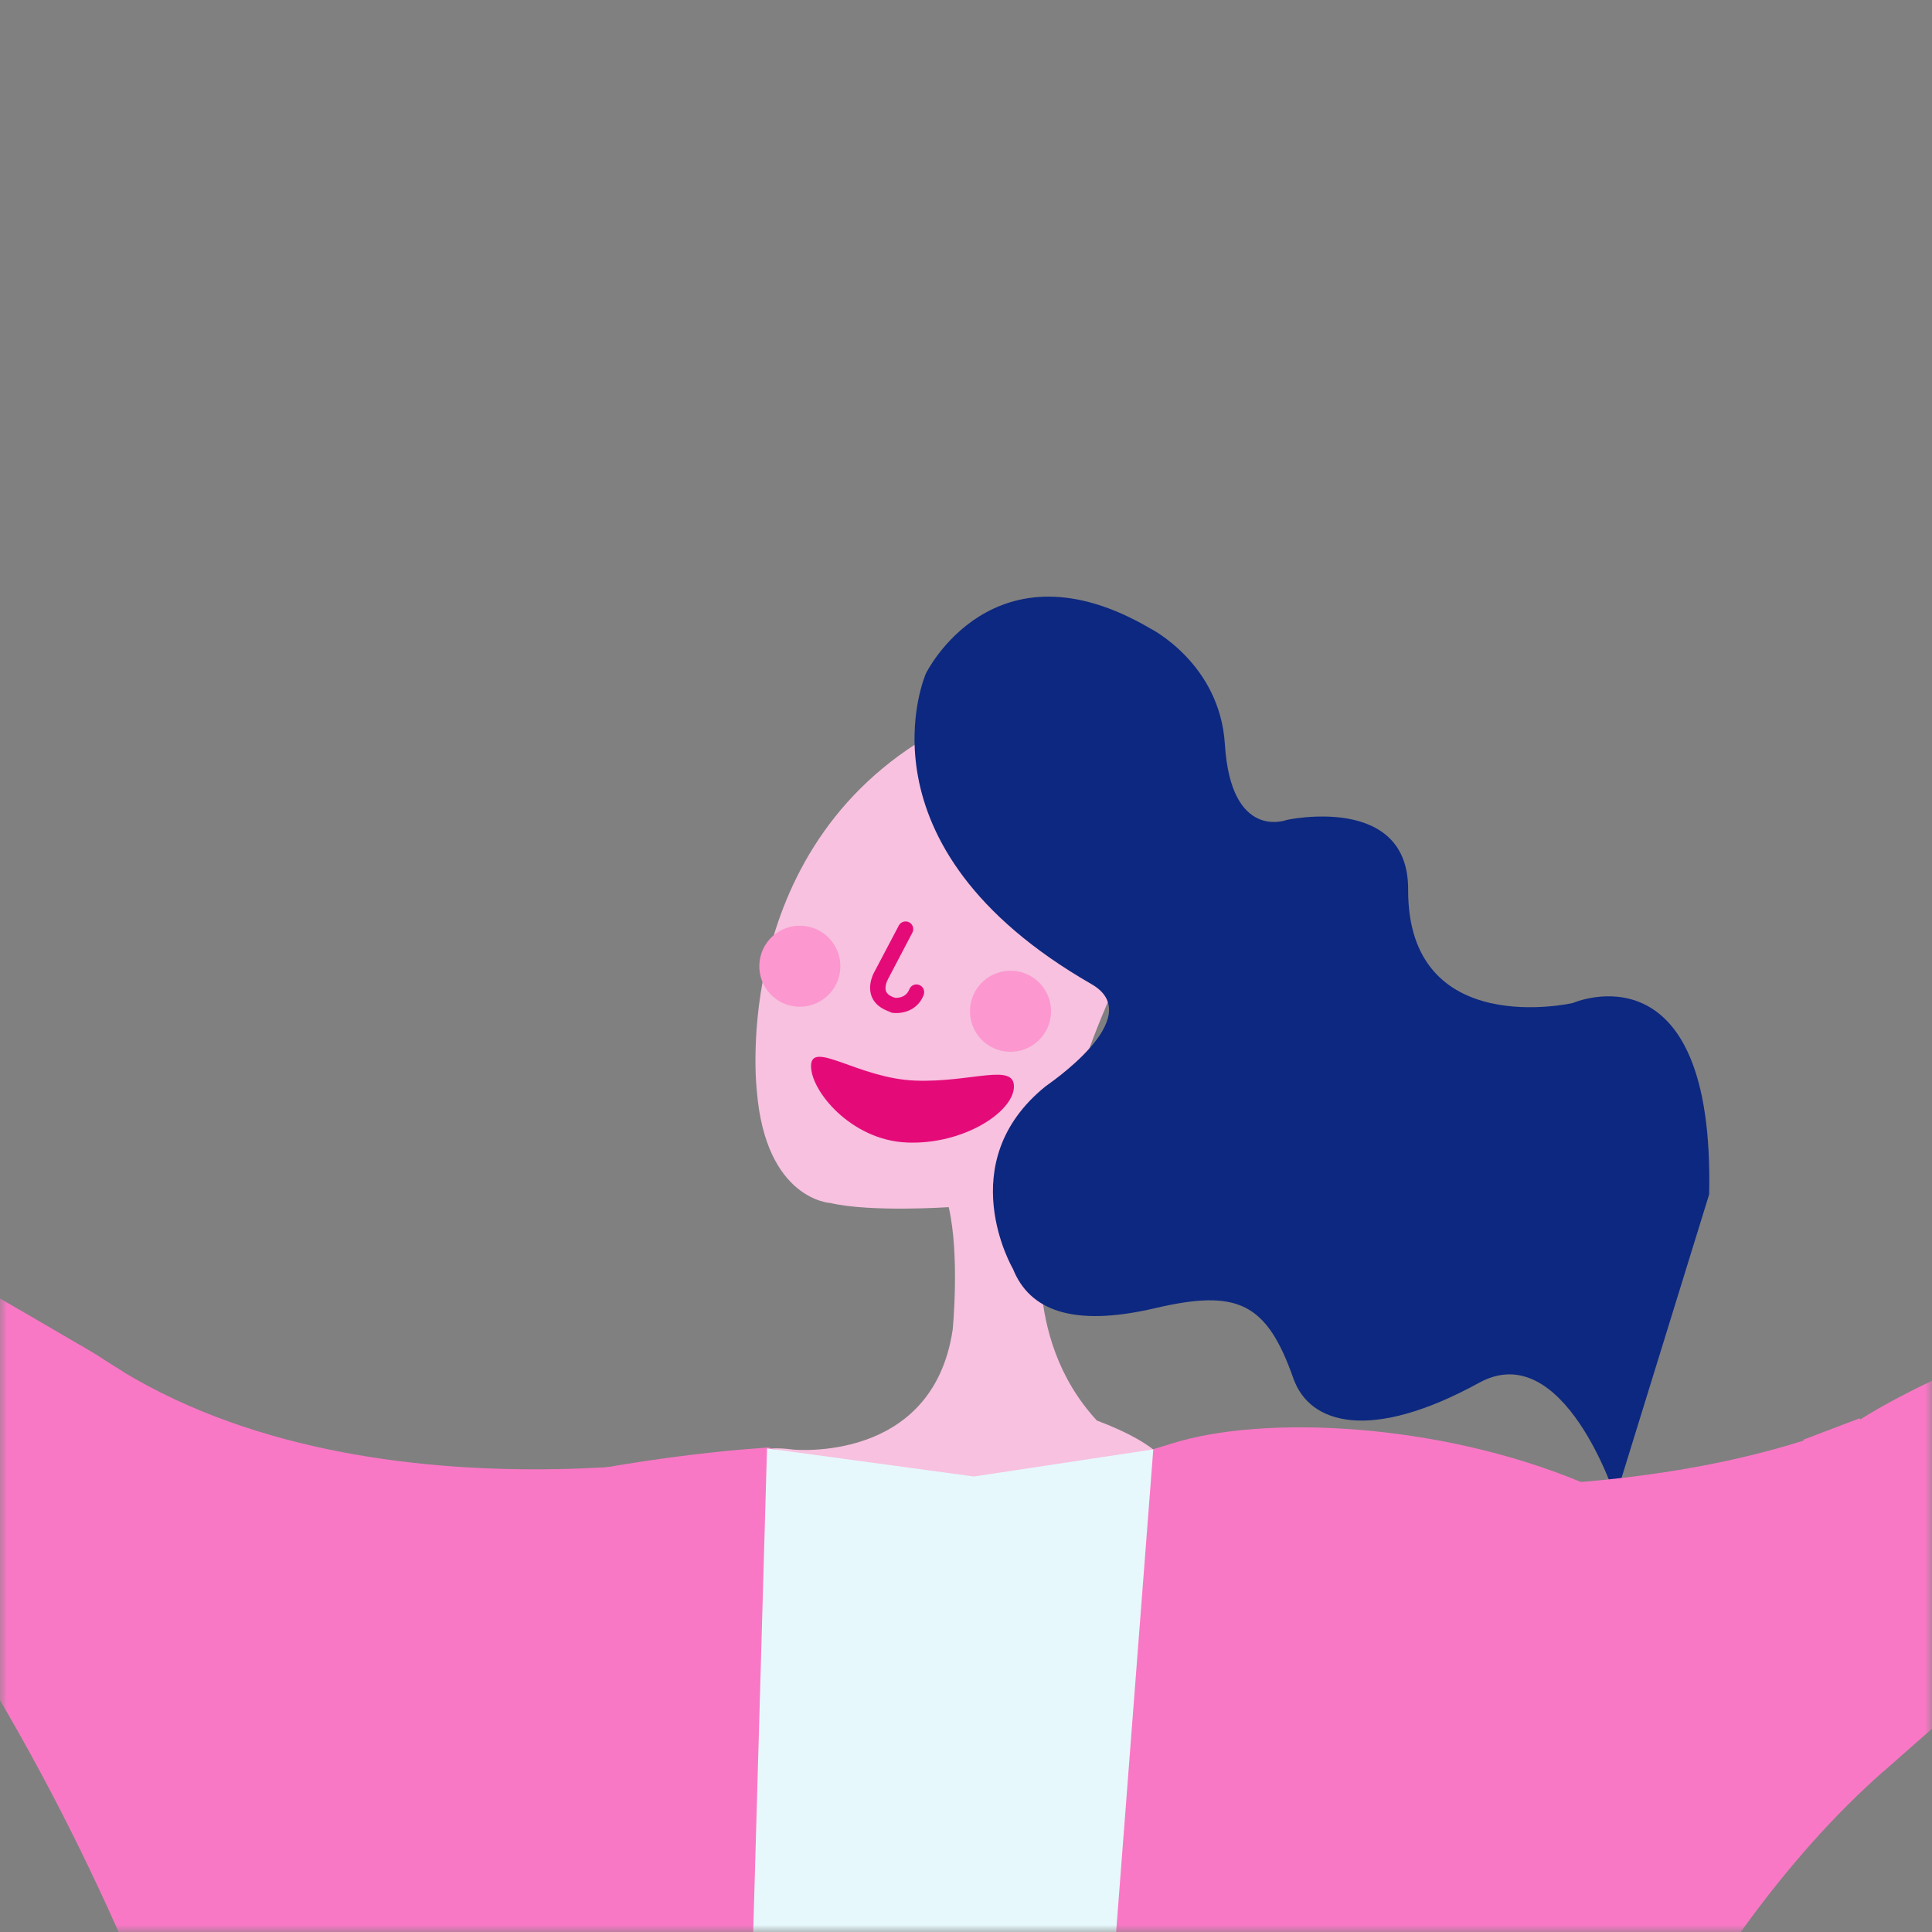 <svg width="136" height="136" viewBox="0 0 136 136" fill="none" xmlns="http://www.w3.org/2000/svg">
<rect x="0" y="0" width="136" height="136" fill="#808080" stroke="none"/>
<mask id="mask0" mask-type="alpha" maskUnits="userSpaceOnUse" x="0" y="0" width="136" height="136">
<rect width="136" height="136" fill="#C4C4C4"/>
</mask>
<g mask="url(#mask0)">
<path d="M77.213 99.996C71.703 94.036 73.513 85.846 73.513 85.846C75.343 74.376 80.123 66.126 80.123 66.126C72.033 60.896 66.563 51.156 66.563 51.156C51.193 59.166 53.273 76.766 53.273 76.766C53.893 84.476 58.463 84.686 58.463 84.686C61.293 85.346 66.783 84.976 66.783 84.976C67.573 88.386 67.063 93.596 67.063 93.596C65.653 103.076 55.783 102.036 55.783 102.036C55.783 102.036 46.813 100.586 58.783 109.856C64.813 114.516 94.883 106.636 77.213 99.996Z" fill="#F7C1DF"/>
<path d="M59.153 68.126C59.093 69.696 57.763 70.926 56.193 70.866C54.623 70.806 53.393 69.486 53.453 67.906C53.513 66.336 54.833 65.106 56.413 65.166C57.993 65.226 59.213 66.556 59.153 68.126Z" fill="#FC97CF"/>
<path d="M73.983 71.296C73.923 72.866 72.603 74.096 71.023 74.036C69.453 73.976 68.223 72.656 68.283 71.076C68.343 69.506 69.663 68.276 71.243 68.336C72.823 68.396 74.043 69.726 73.983 71.296Z" fill="#FC97CF"/>
<path d="M62.483 71.166C61.773 70.886 61.493 70.476 61.363 70.156C61.033 69.316 61.523 68.446 61.583 68.356L63.273 65.146C63.413 64.886 63.733 64.786 64.003 64.926C64.263 65.066 64.363 65.386 64.223 65.656L62.523 68.896C62.433 69.056 62.253 69.486 62.373 69.786C62.453 69.976 62.663 70.136 63.003 70.236C63.013 70.236 63.743 70.326 64.013 69.636C64.123 69.356 64.433 69.226 64.713 69.336C64.993 69.446 65.123 69.756 65.023 70.036C64.543 71.256 63.333 71.386 62.763 71.286C62.663 71.236 62.573 71.196 62.483 71.166Z" fill="#E40B79"/>
<path d="M71.373 76.536C71.303 78.296 67.803 80.586 63.853 80.426C59.903 80.276 57.023 76.746 57.093 74.986C57.163 73.226 60.463 75.916 64.423 76.066C68.373 76.216 71.443 74.776 71.373 76.536Z" fill="#E40B79"/>
<path d="M76.833 69.276C59.803 59.496 65.183 47.396 65.183 47.396C65.183 47.396 69.923 37.756 80.983 44.246C80.983 44.246 85.863 46.696 86.223 52.386C86.653 59.246 90.583 57.716 90.583 57.716C90.583 57.716 99.153 55.836 99.123 62.616C99.083 73.266 110.713 70.606 110.713 70.606C110.713 70.606 120.703 66.236 120.313 84.076L113.723 105.406C113.723 105.406 110.073 94.076 104.123 97.336C96.523 101.506 92.193 100.296 91.043 97.026C89.163 91.696 87.123 90.726 81.313 92.086C75.503 93.446 72.473 92.236 71.303 89.316C71.303 89.316 66.933 81.866 73.593 76.476C73.583 76.456 80.913 71.616 76.833 69.276Z" fill="#0D2880"/>
<path d="M94.613 210.316C101.813 142.036 125.873 131.786 126.483 128.996C131.973 103.866 95.313 97.526 82.453 101.626C78.223 102.976 73.103 104.036 68.353 103.966C59.903 103.846 54.123 101.896 54.123 101.896C54.123 101.896 8.763 104.256 10.483 126.616C10.483 126.616 25.783 193.656 24.233 210.296L94.613 210.316Z" fill="#F978C5"/>
<path d="M94.613 210.316C94.613 210.316 104.723 149.306 132.553 124.716L146.963 99.066C146.963 99.066 141.283 95.716 130.983 99.956C109.523 108.796 78.703 102.506 78.703 102.506" fill="#F978C5"/>
<path d="M24.233 210.296C24.233 210.296 26.973 126.786 -36.607 77.906L-34.097 73.276C-34.097 73.276 9.143 92.486 29.093 114.346C29.093 114.346 64.213 148.586 50.883 195.246L24.233 210.296Z" fill="#F978C5"/>
<path d="M54.053 101.886C54.053 101.886 25.423 108.166 6.843 95.396L-3.277 114.336L13.083 130.926L54.053 101.886Z" fill="#F978C5"/>
<path d="M130.383 100.286L135.443 121.876C135.443 121.876 161.463 91.556 185.573 86.686L180.863 81.986C180.863 81.996 142.633 92.146 130.383 100.286Z" fill="#F978C5"/>
<path d="M6.843 95.396C6.843 95.396 -24.957 76.596 -34.217 73.336L-36.227 78.206C-36.227 78.206 -15.337 94.756 -3.287 114.326L6.843 95.396Z" fill="#F978C5"/>
<path d="M126.943 101.346L132.553 124.726L137.163 120.666L130.913 99.836L126.943 101.346Z" fill="#F978C5"/>
<path d="M5.673 94.706L-4.527 112.376L-2.287 115.916L8.643 96.546L5.673 94.706Z" fill="#F978C5"/>
<path d="M53.993 101.956L50.913 209.956L72.833 210.486L81.183 102.026L68.553 103.936L53.993 101.956Z" fill="#E6F8FC"/>
</g>
</svg>
